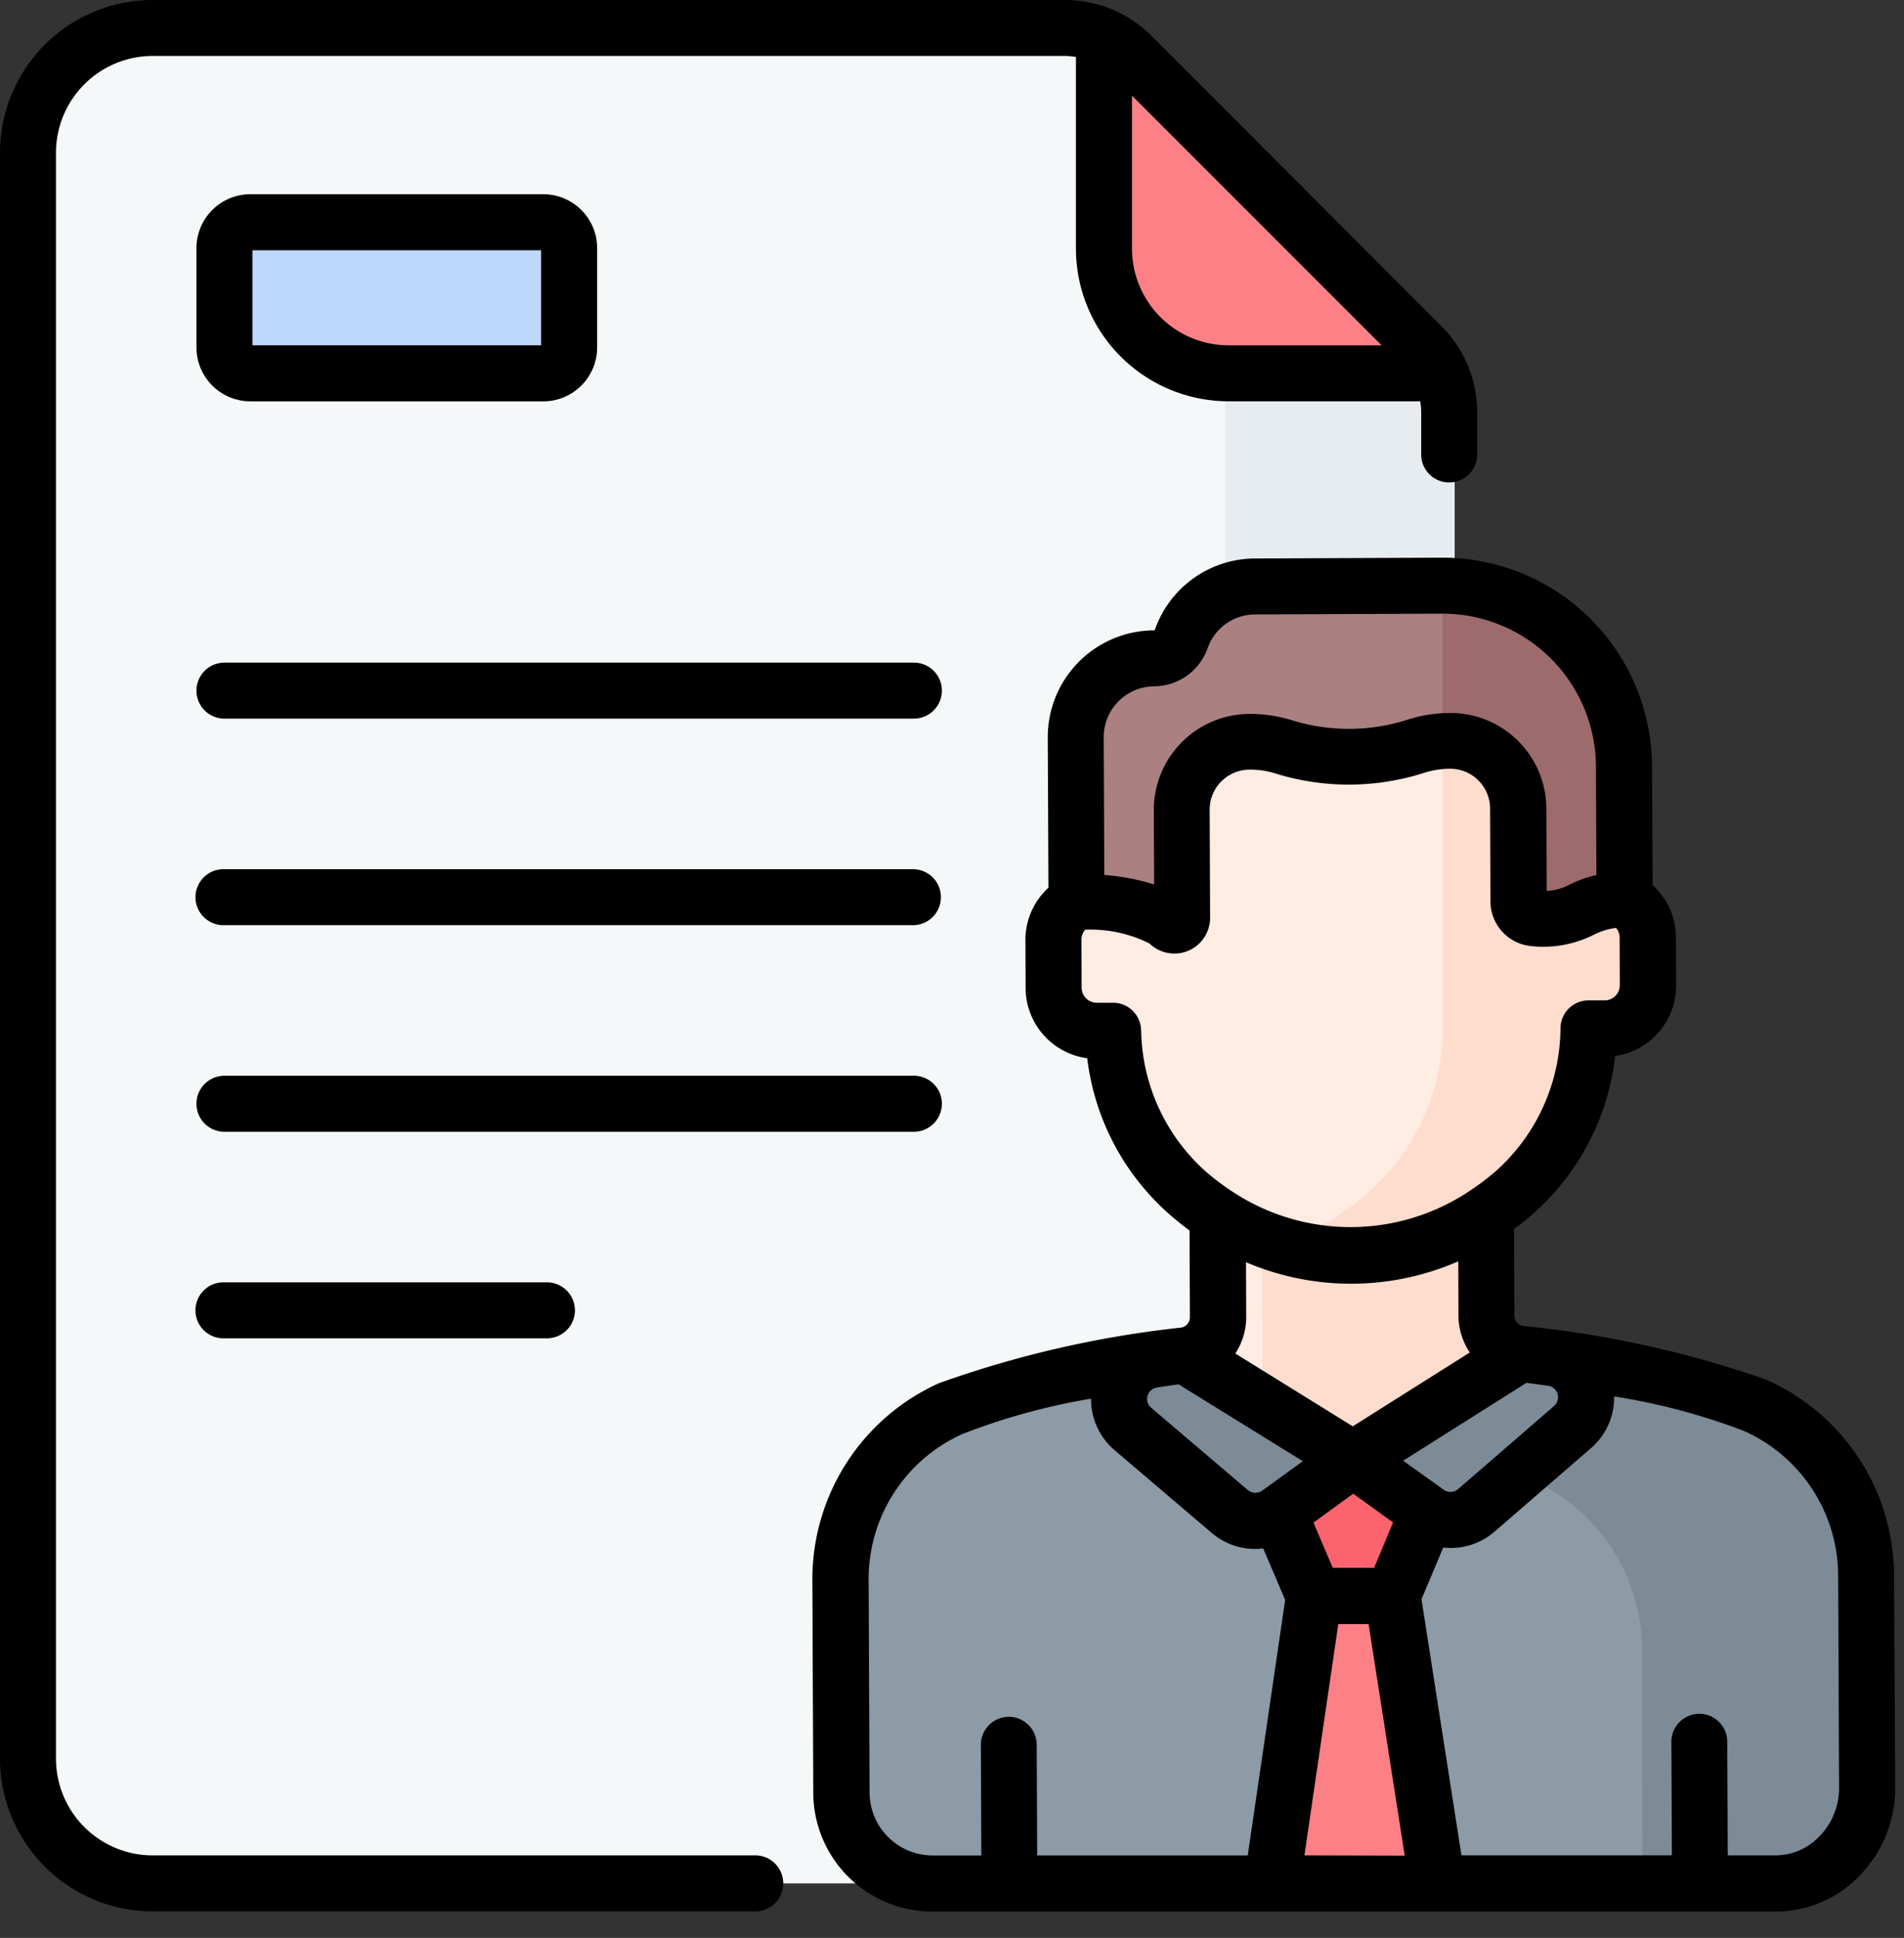 <svg width="57" height="58" fill="none" xmlns="http://www.w3.org/2000/svg"><rect width="100%" height="100%" fill="#333333" stroke="none"/><path d="M4.732.838A3.732 3.732 0 001 4.57v48.067a3.732 3.732 0 003.732 3.732h35.083a3.732 3.732 0 003.732-3.732V12.346c0-.75-.298-1.47-.828-2l-8.68-8.68a2.828 2.828 0 00-2-.828H4.733z" fill="#F4F8F8"/><path d="M36.94 11.175c-.087 0-.175 0-.26-.01v41.472a3.732 3.732 0 01-3.733 3.732h6.866a3.732 3.732 0 003.732-3.732V12.346c0-.404-.087-.804-.255-1.171h-6.35z" fill="#E7ECF1"/><path d="M45.666 40.518a1.15 1.15 0 01-1.006-1.134l-.022-5.256-8.03.034.022 5.256a1.15 1.15 0 01-.997 1.143s-1.483 5.068 5.038 5.04c6.52-.027 4.995-5.083 4.995-5.083z" fill="#FFECE3"/><path d="M37.794 41.6a1.15 1.15 0 001.007 1.135c2.133.237 4.242.659 6.303 1.26.69-1.02.897-2.291.567-3.478a1.15 1.15 0 01-1.007-1.135l-.021-5.255-6.859.03.01 7.444z" fill="#FFDDCE"/><path d="M42.72 10.347l-8.68-8.68c-.24-.24-.52-.433-.828-.573v6.354a3.732 3.732 0 003.731 3.731h6.354a2.827 2.827 0 00-.577-.832z" fill="#FC8086"/><path d="M16.425 6.651h-8.77a.776.776 0 00-.775.776V10.4c0 .428.347.776.776.776h8.769a.776.776 0 00.776-.776V7.428a.776.776 0 00-.776-.777z" fill="#BED8FB"/><path d="M48.201 26.78h-.486v-.567l-.005-1.361a6.642 6.642 0 00-2.27-5.038 7.296 7.296 0 00-9.75.04 6.642 6.642 0 00-2.229 5.056l.006 1.362v.567h-.486a1.29 1.29 0 00-1.284 1.295l.006 1.428a1.29 1.29 0 001.294 1.285h.488a6.629 6.629 0 002.27 4.887 7.296 7.296 0 009.75-.041 6.629 6.629 0 002.226-4.905h.488a1.29 1.29 0 001.285-1.295l-.006-1.428a1.29 1.29 0 00-1.295-1.285h-.002z" fill="#FFECE3"/><path d="M49.497 28.065a1.29 1.29 0 00-1.295-1.285h-.485v-.567l-.006-1.361a6.642 6.642 0 00-2.27-5.037 7.792 7.792 0 00-2.257-1.362l.01 12.336a6.628 6.628 0 01-2.226 4.905 7.701 7.701 0 01-2.626 1.513 7.225 7.225 0 007.168-1.513 6.628 6.628 0 002.226-4.905h.488a1.29 1.29 0 001.284-1.295l-.011-1.43z" fill="#FFDDCE"/><path d="M53.34 56.369a2.818 2.818 0 002.713-2.842l-.028-6.378a5.59 5.59 0 00-3.338-5.093 31.187 31.187 0 00-7.023-1.538l-5.004 3.16-5.03-3.118c-2.39.26-4.742.796-7.009 1.597a5.59 5.59 0 00-3.29 5.121l.027 6.378a2.723 2.723 0 002.737 2.713H53.34z" fill="#8C9BA6"/><path d="M56.032 47.148a5.59 5.59 0 00-3.338-5.093 31.203 31.203 0 00-7.023-1.537l-4.162 2.625a20.85 20.85 0 014.312 1.134 5.591 5.591 0 013.338 5.094l.011 7.001h4.167a2.818 2.818 0 002.713-2.842l-.018-6.382z" fill="#7C8B96"/><path d="M43.327 17.527l-5.6.024a2.345 2.345 0 00-2.2 1.565.867.867 0 01-.81.585 2.36 2.36 0 00-2.35 2.37l.02 4.921s2.07-.033 2.774.655a.227.227 0 00.395-.166l-.014-3.234a2.034 2.034 0 012.025-2.043h.025c.342-.001.682.051 1.008.155a5.806 5.806 0 001.777.291h.393a5.805 5.805 0 001.775-.306 3.29 3.29 0 011.006-.162h.025a2.033 2.033 0 012.043 2.025l.011 2.785a.506.506 0 00.454.5c.496.059 1-.032 1.444-.26a2.995 2.995 0 011.274-.305l-.017-3.989a5.43 5.43 0 00-5.458-5.41z" fill="#AA8080"/><path d="M43.327 17.527h-.147v4.675c.122-.015.245-.024.368-.025h.025a2.033 2.033 0 012.042 2.025l.012 2.786a.506.506 0 00.453.5c.497.058 1-.032 1.445-.26a2.99 2.99 0 011.274-.306l-.017-3.988a5.43 5.43 0 00-5.455-5.407z" fill="#9D6B6B"/><path d="M34.084 42.77l2.895 2.463a1.185 1.185 0 001.464.057l2.22-1.613-5.029-3.117c-.277.037-.601.083-.956.136a1.186 1.186 0 00-.594 2.074zm13.149-.054l-2.873 2.487a1.185 1.185 0 01-1.463.068l-2.234-1.588 5.003-3.16c.278.036.602.078.958.13a1.186 1.186 0 01.61 2.063z" fill="#7C8B96"/><path d="M40.66 43.677l-2.22 1.613 1.06 2.48 2.347-.01 1.047-2.489-2.234-1.594z" fill="#FB636F"/><path d="M43.192 56.369l-1.344-8.608-2.347.01-1.258 8.598h4.949z" fill="#FC8086"/><path d="M27.359 19.832H6.719a.838.838 0 100 1.676h20.64a.838.838 0 000-1.676zm0 6.183H6.719a.838.838 0 100 1.675h20.64a.838.838 0 000-1.675zm.839 7.02a.838.838 0 00-.839-.838H6.719a.838.838 0 100 1.676h20.64a.839.839 0 00.838-.838zM6.718 38.38a.838.838 0 100 1.675h9.626a.838.838 0 100-1.675H6.718z" fill="#000"/><path fill-rule="evenodd" clip-rule="evenodd" d="M16.264 12.012h-8.77A1.616 1.616 0 015.881 10.4V7.426a1.616 1.616 0 011.613-1.613h8.77c.89.001 1.612.723 1.613 1.613V10.4a1.616 1.616 0 01-1.613 1.613zM16.2 7.49H7.557v2.845H16.2V7.49z" fill="#000"/><path fill-rule="evenodd" clip-rule="evenodd" d="M4.57 55.53h18.04a.838.838 0 010 1.676H4.57A4.575 4.575 0 010 52.637V4.57A4.575 4.575 0 014.57 0h27.308a3.64 3.64 0 012.592 1.073l8.68 8.685a3.64 3.64 0 011.072 2.587v1.257a.838.838 0 01-1.676 0v-1.258c0-.112-.01-.223-.03-.333H36.78a4.575 4.575 0 01-4.57-4.569V1.705a2.006 2.006 0 00-.332-.03H4.57A2.897 2.897 0 001.676 4.57v48.068a2.897 2.897 0 002.893 2.893zm36.792-45.194l-7.474-7.474v4.581a2.897 2.897 0 002.893 2.893h4.581z" fill="#000"/><path fill-rule="evenodd" clip-rule="evenodd" d="M52.865 41.288a6.434 6.434 0 013.838 5.857l.035 6.383a3.755 3.755 0 01-1.022 2.56 3.475 3.475 0 01-2.53 1.124H27.907a3.566 3.566 0 01-3.56-3.548l-.027-6.378a6.434 6.434 0 013.79-5.888 31.563 31.563 0 017.242-1.663.312.312 0 00.27-.31l-.011-2.596c-.191-.143-.38-.295-.567-.454a7.407 7.407 0 01-2.496-4.702 2.129 2.129 0 01-1.844-2.1l-.006-1.429a2.117 2.117 0 01.689-1.575l-.02-4.493a3.196 3.196 0 013.185-3.21c.01 0 .025-.012.025-.027a3.186 3.186 0 012.986-2.124l5.6-.024h.027a6.276 6.276 0 016.268 6.24l.015 3.561c.445.4.7.97.7 1.57l.006 1.428a2.13 2.13 0 01-1.826 2.115 7.408 7.408 0 01-3.027 5.177l.011 2.597a.312.312 0 00.273.308c2.473.246 4.908.783 7.255 1.6zm-6.59.178c-.209-.03-.403-.056-.577-.079l-3.693 2.332 1.205.86.012.01c.13.093.308.084.429-.021l2.873-2.487a.347.347 0 00-.176-.605l-.072-.01zm-5.777 1.223l-3.517-2.18c.214-.325.328-.706.327-1.096l-.006-1.635a8.017 8.017 0 006.354-.027l.006 1.635c.003.39.122.77.34 1.093l-3.504 2.21zm.639 4.236l.567-1.361-1.193-.859-1.19.866.578 1.355h1.238zM34.556 20.54a1.71 1.71 0 001.599-1.146c.211-.599.776-1 1.411-1.004l5.6-.024h.02a4.597 4.597 0 014.592 4.573l.013 3.249a3.579 3.579 0 00-.816.296c-.209.107-.438.17-.672.182l-.01-2.466a2.87 2.87 0 00-2.87-2.86h-.039a4.169 4.169 0 00-1.263.205 5.744 5.744 0 01-3.432.015 4.252 4.252 0 00-1.264-.193h-.023a2.875 2.875 0 00-2.86 2.884l.01 2.22a6.64 6.64 0 00-1.493-.283l-.017-4.117a1.52 1.52 0 011.515-1.529l-.001-.002zm-1.233 9.472c.454 0 .825.362.837.817h.002a5.787 5.787 0 001.96 4.256c.239.204.49.394.754.567a6.414 6.414 0 007.157-.033c.26-.173.51-.363.746-.567a5.787 5.787 0 001.938-4.287.838.838 0 01.834-.824h.487a.454.454 0 00.454-.454l-.005-1.428a.44.44 0 00-.107-.287 2.045 2.045 0 00-.646.194 3.353 3.353 0 01-1.923.347 1.345 1.345 0 01-1.191-1.33l-.011-2.785a1.195 1.195 0 00-1.196-1.19 2.56 2.56 0 00-.774.121 7.407 7.407 0 01-4.46.02 2.444 2.444 0 00-.774-.114c-.66.003-1.193.54-1.191 1.2l.013 3.235a1.07 1.07 0 01-1.815.768 3.95 3.95 0 00-1.923-.413.44.44 0 00-.114.304l.006 1.429c0 .25.203.454.454.454h.487zm4.032 25.52H31.05l-.014-3.315a.838.838 0 00-.837-.834.838.838 0 00-.835.842l.014 3.308h-1.46a1.89 1.89 0 01-1.886-1.88l-.028-6.377a4.758 4.758 0 012.802-4.354 19.3 19.3 0 013.857-1.06 1.998 1.998 0 00.713 1.548l2.893 2.464a1.99 1.99 0 001.546.468l.659 1.542-1.12 7.647zm.002-10.935c.122.104.3.11.43.016l1.217-.88-3.72-2.3c-.196.027-.413.058-.65.094a.347.347 0 00-.17.607l2.893 2.463zM39.05 55.53l1.014-6.92h.908l1.081 6.928-3.003-.008zm14.126 0a1.815 1.815 0 001.315-.595h.002c.36-.38.56-.884.563-1.407l-.027-6.378a4.757 4.757 0 00-2.837-4.33 19.298 19.298 0 00-3.87-1.026 1.998 1.998 0 01-.7 1.554l-2.873 2.487a1.988 1.988 0 01-1.543.481l-.651 1.549 1.196 7.664h6.3l-.015-3.395a.839.839 0 01.836-.841c.46 0 .834.373.837.834l.015 3.403h1.452z" fill="#000"/></svg>